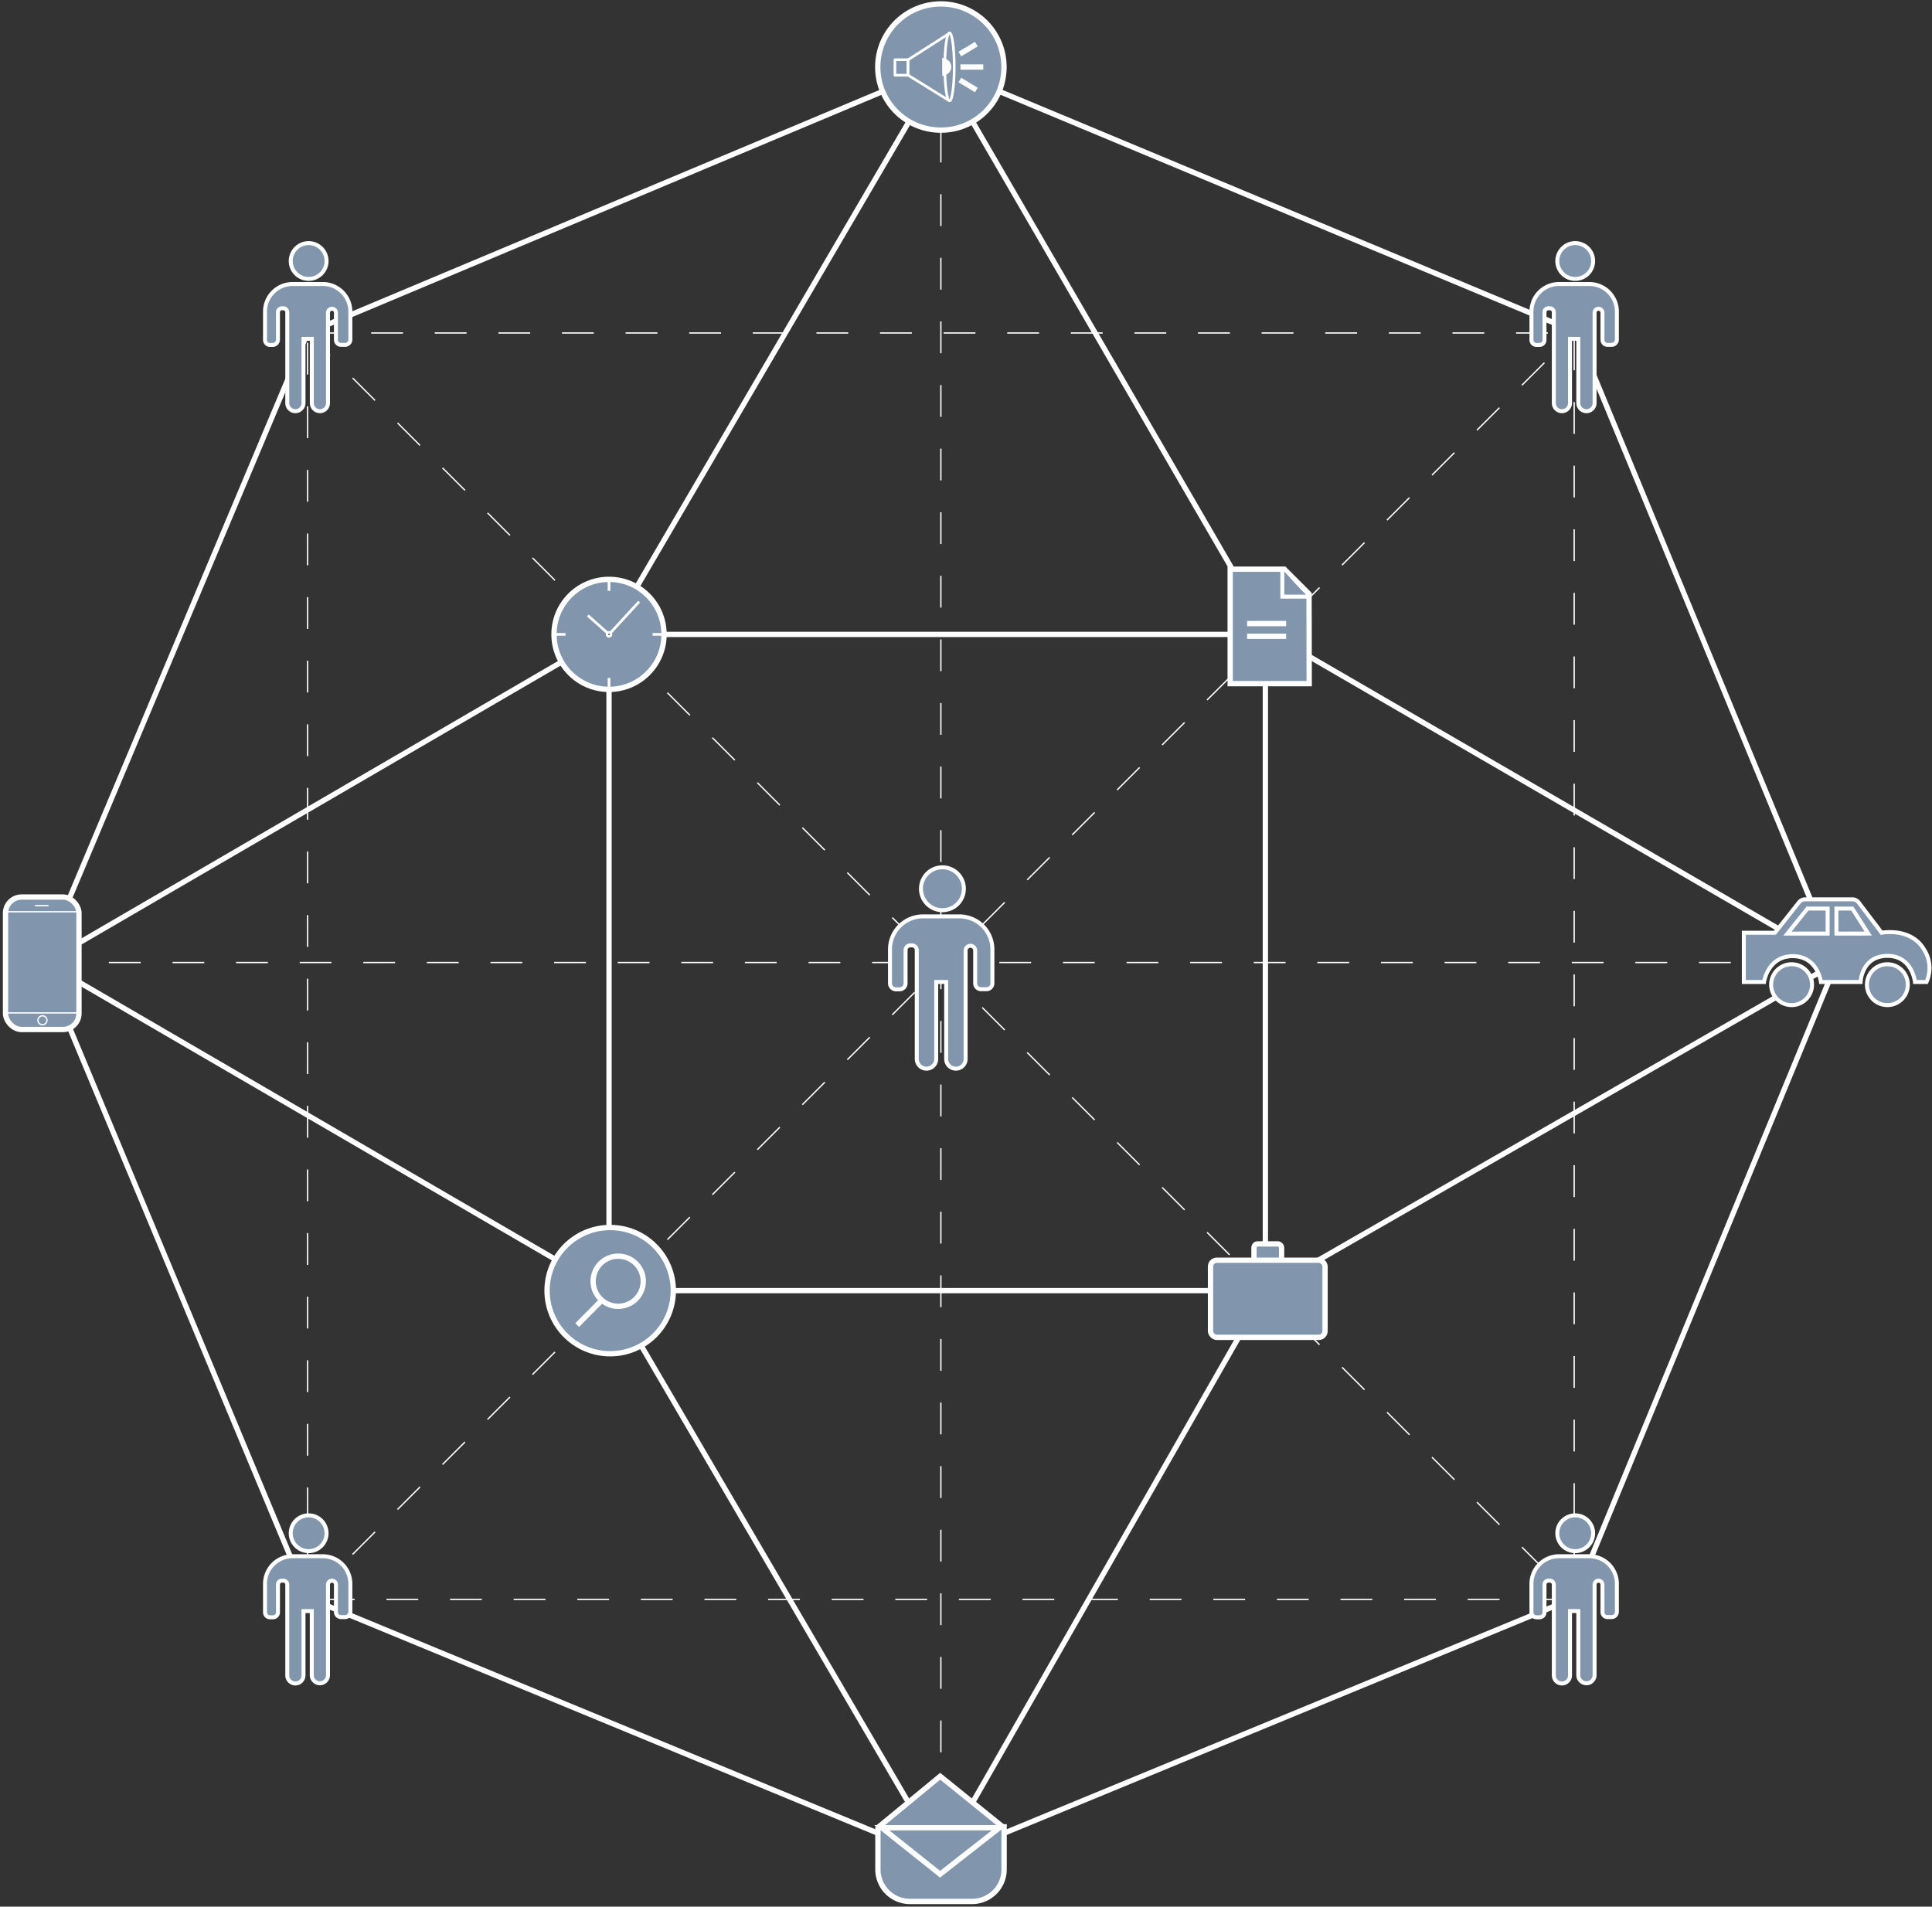 <svg xmlns="http://www.w3.org/2000/svg" width="364.5" height="359.77" viewBox="0 0 364.5 359.77"><rect x="0" y="0" width="364.5" height="359.77" fill="#333333" stroke="none"/><defs><style>.cls-1,.cls-2,.cls-4,.cls-5,.cls-8{fill:none;}.cls-1,.cls-10,.cls-11,.cls-12,.cls-2,.cls-3,.cls-4,.cls-5,.cls-6,.cls-7,.cls-8,.cls-9{stroke:#fff;}.cls-1,.cls-10,.cls-2,.cls-3,.cls-4,.cls-5,.cls-7,.cls-8,.cls-9{stroke-miterlimit:10;}.cls-2,.cls-4,.cls-5,.cls-6{stroke-width:0.25px;}.cls-2{stroke-dasharray:6;}.cls-10,.cls-11,.cls-3,.cls-6,.cls-7{fill:#8196ac;}.cls-11,.cls-5{stroke-linecap:round;}.cls-7{stroke-width:0.75px;}.cls-10,.cls-11,.cls-8,.cls-9{stroke-width:0.5px;}.cls-11{stroke-linejoin:round;}</style></defs><title>cw-images</title><g id="Layer_6" data-name="Layer 6"><g id="Group_234" data-name="Group 234"><path id="Path_283" data-name="Path 283" class="cls-1" d="M177.51,12.65l62,106.88,107,62.09L238.73,243.53,177.51,350.59,114.9,243.53,8.54,181.62,114.9,119.7Z"/><path id="Path_284" data-name="Path 284" class="cls-1" d="M114.9,119.71H238.73V243.53H114.9Z"/><g id="Group_188" data-name="Group 188"><rect id="Rectangle_33" data-name="Rectangle 33" class="cls-2" x="58.03" y="62.83" width="238.96" height="238.96"/><line id="Line_152" data-name="Line 152" class="cls-2" x1="58.03" y1="62.83" x2="296.99" y2="301.79"/><line id="Line_153" data-name="Line 153" class="cls-2" x1="58.03" y1="301.79" x2="296.99" y2="62.83"/><line id="Line_154" data-name="Line 154" class="cls-2" x1="177.51" y1="12.65" x2="177.51" y2="350.59"/><line id="Line_155" data-name="Line 155" class="cls-2" x1="8.54" y1="181.62" x2="328.95" y2="181.62"/></g><path id="Path_285" data-name="Path 285" class="cls-1" d="M8,181.62,58,62.83,177.51,12.65l119.82,50,49.15,119-49.4,119.84L177.52,350.82,58,301.46Z"/></g><g id="Mobile"><g id="Group_191" data-name="Group 191"><g id="Group_190" data-name="Group 190"><rect id="Rectangle_34" data-name="Rectangle 34" class="cls-3" x="1.04" y="169.26" width="13.86" height="25" rx="3.04"/></g></g><circle id="Ellipse_137" data-name="Ellipse 137" class="cls-4" cx="8.01" cy="192.52" r="0.85"/><line id="Line_156" data-name="Line 156" class="cls-5" x1="6.68" y1="170.89" x2="9.06" y2="170.89"/><line id="Line_157" data-name="Line 157" class="cls-4" x1="1.04" y1="172.04" x2="14.91" y2="172.04"/><path id="Path_452" data-name="Path 452" class="cls-6" d="M1,191.13H14.91"/></g><g id="Group_235" data-name="Group 235"><path id="Path_286" data-name="Path 286" class="cls-3" d="M247,129H232.09V107.4H242.3l4.67,4.67Z"/><line id="Line_159" data-name="Line 159" class="cls-1" x1="242.65" y1="117.66" x2="235.29" y2="117.66"/><line id="Line_160" data-name="Line 160" class="cls-1" x1="235.29" y1="120.06" x2="242.65" y2="120.06"/><path id="Path_287" data-name="Path 287" class="cls-7" d="M241.93,107.4v5.18h4.67"/></g><g id="Group_241" data-name="Group 241"><path id="Rectangle_35" data-name="Rectangle 35" class="cls-3" d="M165.58,344.7h23.86v8.09a6.05,6.05,0,0,1-6.05,6H171.63a6.05,6.05,0,0,1-6-6h0V344.7Z"/><path id="Path_288" data-name="Path 288" class="cls-3" d="M189.18,344.7l-11.8-9.54-11.8,9.72"/><path id="Path_289" data-name="Path 289" class="cls-3" d="M177.36,353.65l-11-8.77h22.2Z"/></g><g id="Clock"><circle id="Ellipse_140" data-name="Ellipse 140" class="cls-3" cx="114.9" cy="119.7" r="10.38"/><line id="Line_161" data-name="Line 161" class="cls-8" x1="114.9" y1="109.32" x2="114.9" y2="111.49"/><line id="Line_162" data-name="Line 162" class="cls-8" x1="114.9" y1="127.92" x2="114.9" y2="130.09"/><line id="Line_163" data-name="Line 163" class="cls-8" x1="106.69" y1="119.7" x2="104.52" y2="119.7"/><line id="Line_164" data-name="Line 164" class="cls-8" x1="125.29" y1="119.7" x2="123.12" y2="119.7"/><path id="Path_293" data-name="Path 293" class="cls-8" d="M110.91,116.14l4,3.56,5.68-6.18"/><circle id="Ellipse_141" data-name="Ellipse 141" class="cls-9" cx="114.9" cy="119.7" r="0.37"/></g><g id="Group_242" data-name="Group 242"><circle id="Ellipse_142" data-name="Ellipse 142" class="cls-3" cx="115.12" cy="243.53" r="11.91"/><g id="Group_194" data-name="Group 194"><circle id="Ellipse_143" data-name="Ellipse 143" class="cls-3" cx="116.63" cy="241.76" r="4.73"/><line id="Line_165" data-name="Line 165" class="cls-1" x1="108.89" y1="250.03" x2="113.55" y2="245.34"/></g></g><g id="Group_238" data-name="Group 238"><g id="Group_197" data-name="Group 197"><g id="Group_196" data-name="Group 196"><circle id="Ellipse_144" data-name="Ellipse 144" class="cls-3" cx="177.51" cy="12.65" r="11.91"/></g></g><g id="Group_198" data-name="Group 198"><path id="Path_294" data-name="Path 294" class="cls-10" d="M171.29,11.3l7.58-4.85c.23-.14.44,0,.44.3l-.1,11.7c0,.27-.11.55-.34.41l-7.58-4.69Z"/><rect id="Rectangle_36" data-name="Rectangle 36" class="cls-11" x="168.84" y="11.27" width="2.45" height="2.92"/><line id="Line_166" data-name="Line 166" class="cls-1" x1="181.09" y1="10.2" x2="184.2" y2="8.32"/><line id="Line_167" data-name="Line 167" class="cls-1" x1="181.09" y1="15.1" x2="184.2" y2="16.98"/><line id="Line_168" data-name="Line 168" class="cls-1" x1="181.2" y1="12.65" x2="185.51" y2="12.65"/><ellipse id="Ellipse_145" data-name="Ellipse 145" class="cls-10" cx="179.14" cy="12.62" rx="0.89" ry="6.42"/><path id="Path_295" data-name="Path 295" class="cls-12" d="M178.26,13.65a1.1,1.1,0,0,0,.65-1.41,1.07,1.07,0,0,0-.65-.65c0,.33,0,.68,0,1S178.25,13.31,178.26,13.65Z"/></g></g><g id="Group_237" data-name="Group 237"><rect id="Rectangle_37" data-name="Rectangle 37" class="cls-3" x="236.58" y="234.71" width="5.21" height="5.21" rx="0.71"/><rect id="Rectangle_38" data-name="Rectangle 38" class="cls-3" x="228.38" y="237.79" width="21.61" height="14.56" rx="1.19"/></g><g id="Group_236" data-name="Group 236"><circle id="Ellipse_146" data-name="Ellipse 146" class="cls-7" cx="297.19" cy="49.25" r="3.38"/><path id="Path_296" data-name="Path 296" class="cls-7" d="M288.93,64.14V58.79a5.2,5.2,0,0,1,5.2-5.2h5.72a5.2,5.2,0,0,1,5.2,5.2v5.34a1,1,0,0,1-.95.94h-.83a.94.94,0,0,1-.94-.94V59a.75.75,0,0,0-.75-.74h0a.74.74,0,0,0-.74.74V76.06a1.54,1.54,0,0,1-1.54,1.53h0a1.54,1.54,0,0,1-1.53-1.53h0V63.93h-1.56V76.06a1.54,1.54,0,0,1-1.53,1.53h0a1.53,1.53,0,0,1-1.53-1.53h0V58.91a.75.75,0,0,0-.75-.74h-.26a.74.74,0,0,0-.75.74h0v5.24a.94.94,0,0,1-.94.94h-.58A.94.94,0,0,1,288.93,64.14Z"/></g><g id="Group_239" data-name="Group 239"><circle id="Ellipse_147" data-name="Ellipse 147" class="cls-7" cx="297.19" cy="289.31" r="3.38"/><path id="Path_297" data-name="Path 297" class="cls-7" d="M288.93,304.2v-5.35a5.2,5.2,0,0,1,5.2-5.2h5.72a5.2,5.2,0,0,1,5.2,5.2v5.34a1,1,0,0,1-.95.94h-.83a.94.94,0,0,1-.94-.94V299a.75.75,0,0,0-.75-.74h0a.74.74,0,0,0-.74.74h0v17.09a1.54,1.54,0,0,1-1.54,1.53h0a1.54,1.54,0,0,1-1.53-1.53h0V304h-1.56v12.13a1.54,1.54,0,0,1-1.53,1.53h0a1.53,1.53,0,0,1-1.53-1.53h0V299a.76.76,0,0,0-.75-.75h-.26a.75.75,0,0,0-.75.75h0v5.23a.94.94,0,0,1-.94.94h-.58A.94.94,0,0,1,288.93,304.2Z"/></g><g id="Group_243" data-name="Group 243"><circle id="Ellipse_148" data-name="Ellipse 148" class="cls-7" cx="58.23" cy="49.25" r="3.38"/><path id="Path_298" data-name="Path 298" class="cls-7" d="M50,64.14V58.79a5.2,5.2,0,0,1,5.2-5.2H60.9a5.2,5.2,0,0,1,5.2,5.2v5.34a1,1,0,0,1-.95.94h-.83a.94.94,0,0,1-.94-.94V59a.75.75,0,0,0-.75-.74h0a.75.75,0,0,0-.75.74V76.06a1.53,1.53,0,0,1-1.52,1.53h0a1.54,1.54,0,0,1-1.53-1.53h0V63.93H57.26V76.06a1.54,1.54,0,0,1-1.53,1.53h0a1.53,1.53,0,0,1-1.53-1.53h0V58.91a.75.75,0,0,0-.75-.74h-.26a.74.74,0,0,0-.75.74v5.24a1,1,0,0,1-.94.94h-.58A.94.94,0,0,1,50,64.14Z"/></g><g id="Group_244" data-name="Group 244"><circle id="Ellipse_149" data-name="Ellipse 149" class="cls-7" cx="58.23" cy="289.31" r="3.38"/><path id="Path_299" data-name="Path 299" class="cls-7" d="M50,304.2v-5.35a5.2,5.2,0,0,1,5.2-5.2H60.9a5.2,5.2,0,0,1,5.2,5.2v5.34a1,1,0,0,1-.95.94h-.83a.94.94,0,0,1-.94-.94V299a.75.75,0,0,0-.75-.74h0a.75.75,0,0,0-.75.74h0v17.09a1.53,1.53,0,0,1-1.53,1.53h0a1.54,1.54,0,0,1-1.53-1.53h0V304H57.26v12.13a1.54,1.54,0,0,1-1.53,1.53h0a1.53,1.53,0,0,1-1.53-1.53h0V299a.76.76,0,0,0-.75-.75h-.26a.75.75,0,0,0-.75.75v5.23a.94.94,0,0,1-.94.94h-.58A.94.94,0,0,1,50,304.2Z"/></g><g id="Group_240" data-name="Group 240"><circle id="Ellipse_150" data-name="Ellipse 150" class="cls-7" cx="177.8" cy="167.7" r="4.05"/><path id="Path_300" data-name="Path 300" class="cls-7" d="M167.91,185.54v-6.4a6.23,6.23,0,0,1,6.23-6.23H181a6.23,6.23,0,0,1,6.23,6.23h0v6.4a1.12,1.12,0,0,1-1.13,1.12h-1a1.12,1.12,0,0,1-1.12-1.12v-6.18a.9.9,0,0,0-.9-.9h0a.9.9,0,0,0-.9.9v20.46a1.84,1.84,0,0,1-1.84,1.83h0a1.83,1.83,0,0,1-1.83-1.83V185.29h-1.88v14.53a1.83,1.83,0,0,1-1.83,1.83h0a1.84,1.84,0,0,1-1.84-1.83V179.28a.89.89,0,0,0-.9-.89h-.31a.89.89,0,0,0-.9.89v6.27a1.13,1.13,0,0,1-1.13,1.13H169A1.13,1.13,0,0,1,167.91,185.54Z"/></g><g id="Car"><circle id="Ellipse_138" data-name="Ellipse 138" class="cls-7" cx="338.01" cy="185.8" r="3.86"/><circle id="Ellipse_139" data-name="Ellipse 139" class="cls-7" cx="356.08" cy="185.8" r="3.86"/><path id="Path_290" data-name="Path 290" class="cls-7" d="M329,176h5.86l4.57-5.77a1.41,1.41,0,0,1,1.1-.53h9a1.38,1.38,0,0,1,1.11.56L355,176s5.62-1.1,8.08,3.3a6.43,6.43,0,0,1,.38,6h-2.17s-.5-4.82-5-4.93c-5.1-.13-5.26,4.93-5.26,4.93h-7.48s-.6-4.88-5.32-4.88-5.42,4.88-5.42,4.88H329Z"/><path id="Path_291" data-name="Path 291" class="cls-7" d="M352.47,176.16h-6v-4.72h3Z"/><path id="Path_292" data-name="Path 292" class="cls-7" d="M337.23,176.16h7.58v-4.72H341Z"/></g></g></svg>